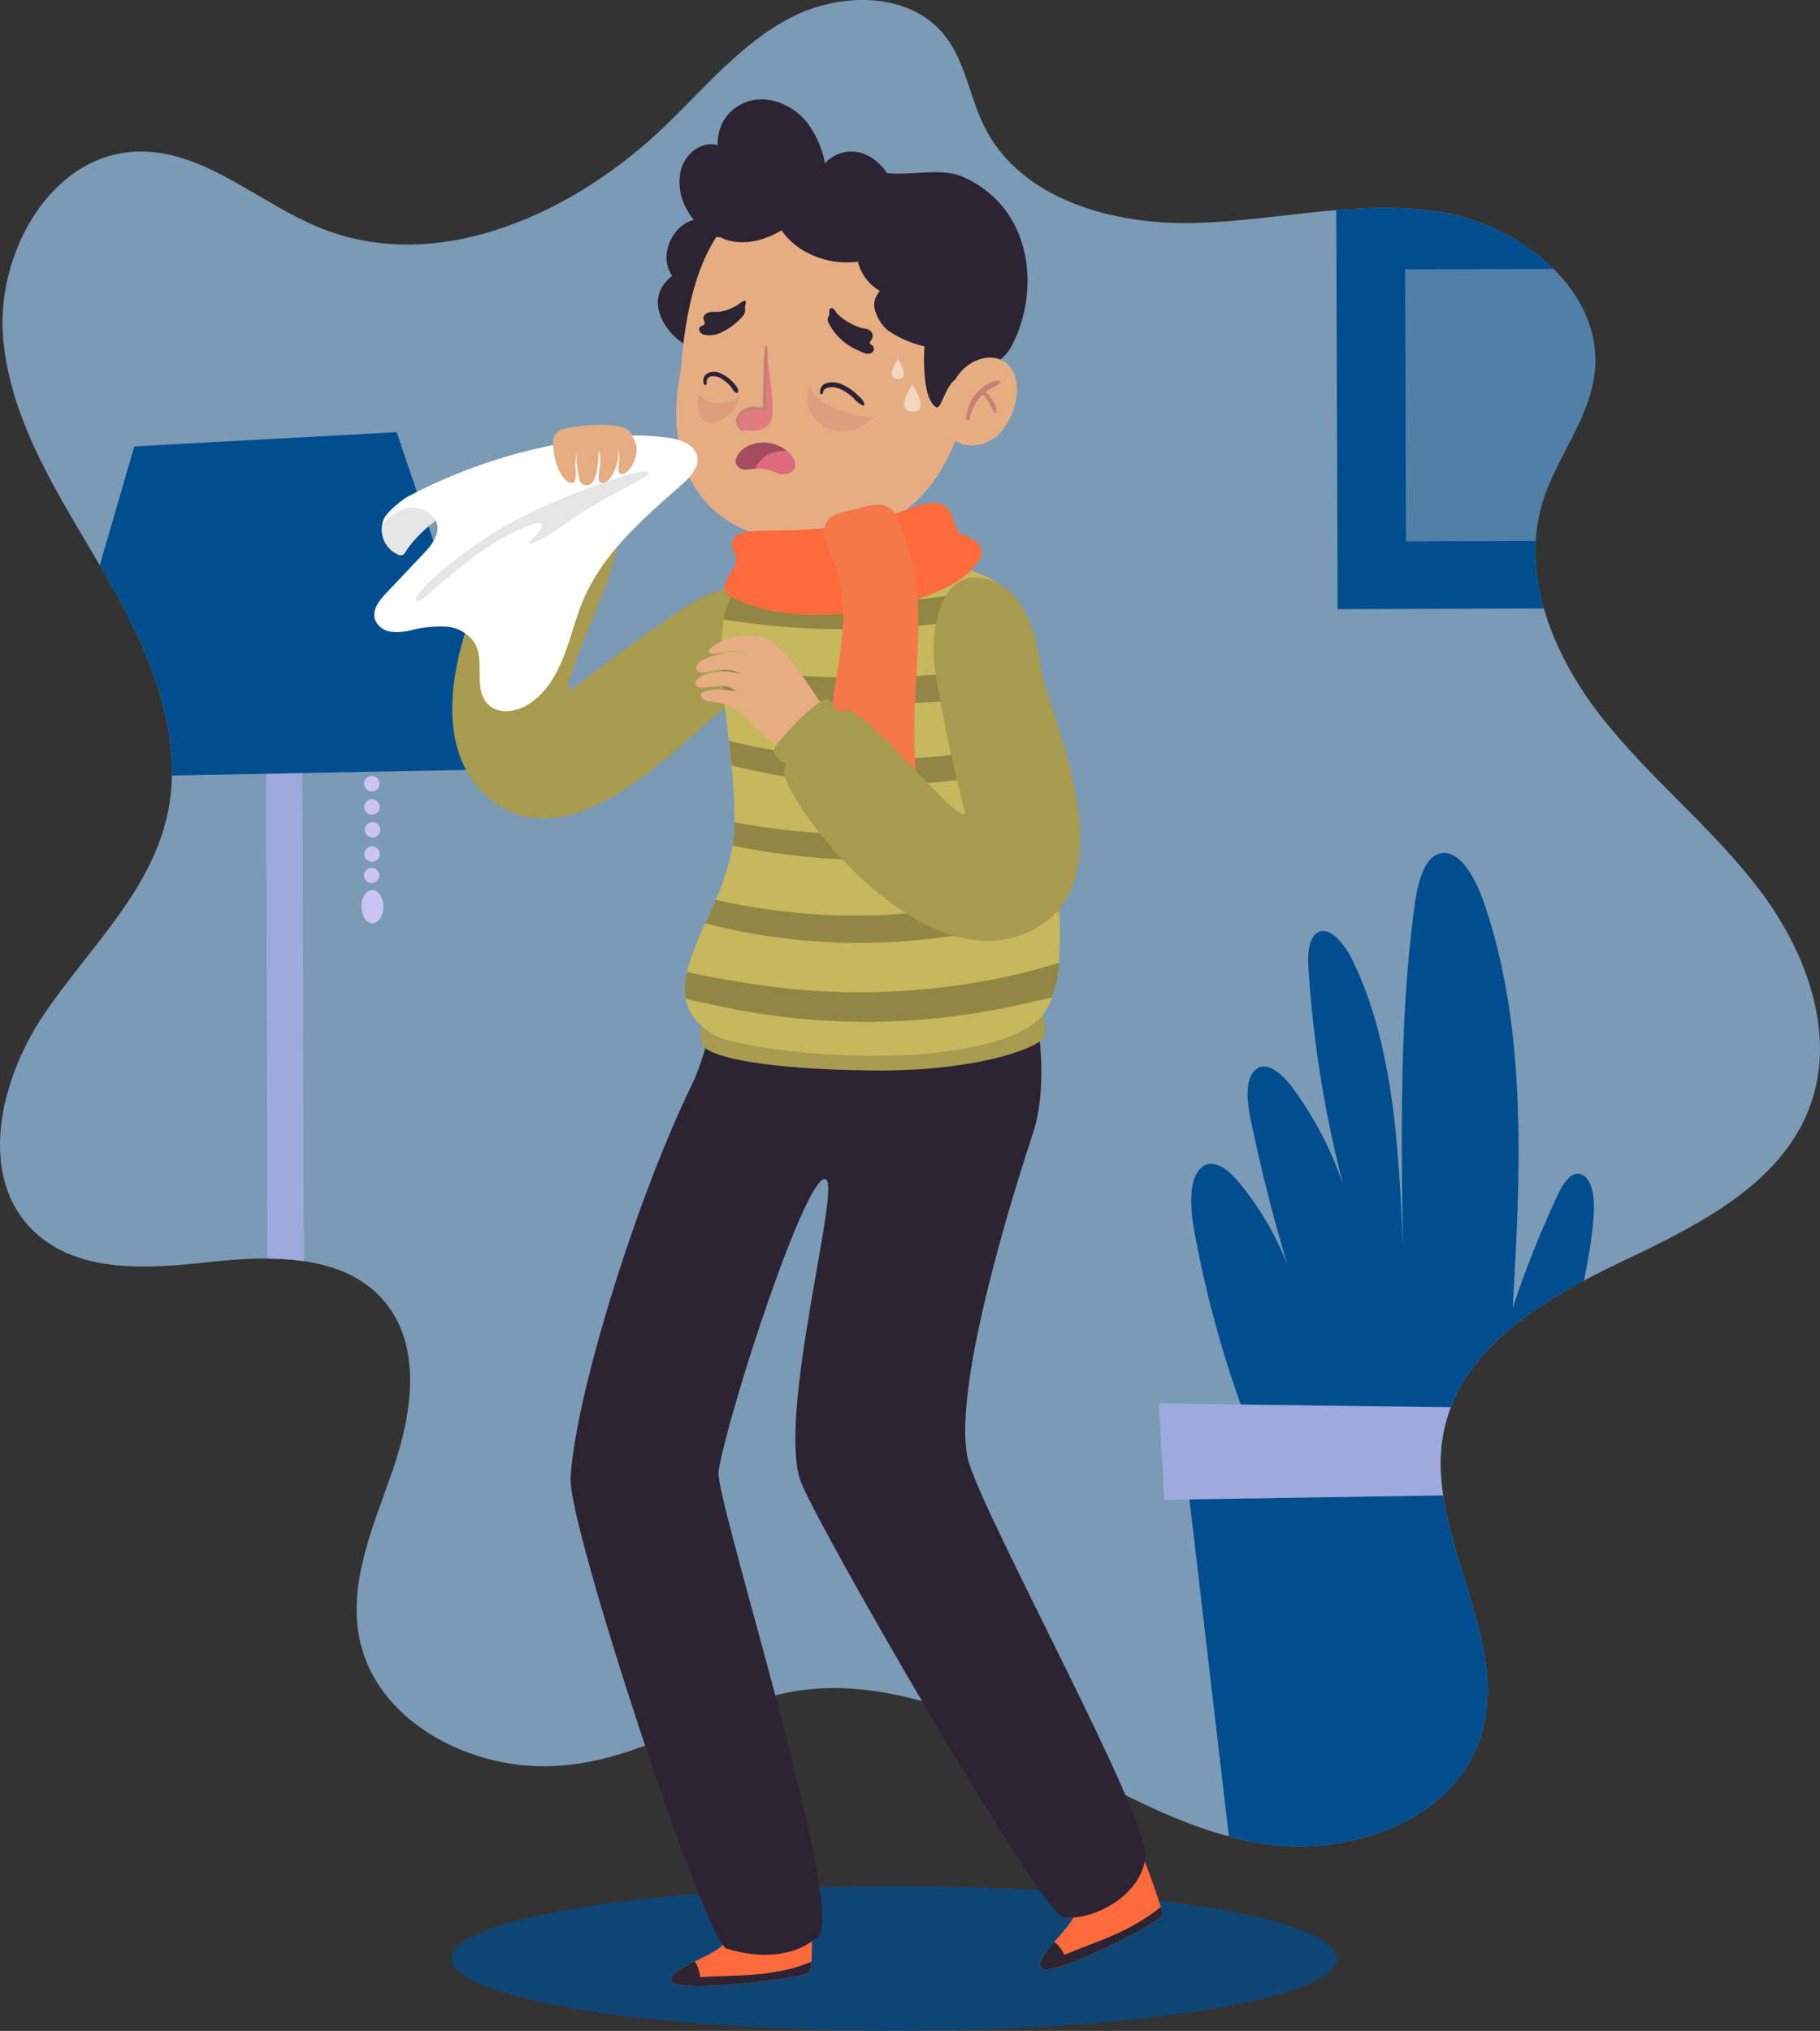 <svg xmlns="http://www.w3.org/2000/svg" xmlns:xlink="http://www.w3.org/1999/xlink" width="341.778" height="381.27" viewBox="0 0 341.778 381.27"><rect x="0" y="0" width="341.778" height="381.27" fill="#333333" stroke="none"/><defs><clipPath id="clip-path"><path id="Path_5292" fill="none" d="M106.437,331.624c-15.263.14-31.773-8.874-34.894-23.815-2.245-10.731,2.683-21.512,6.257-31.9s5.506-22.99-1.511-31.435c-7.429-8.973-21.058-8.8-32.648-7.537s-24.905,2.328-33.309-5.778c-10.591-10.17-6.406-28.248,1.775-40.449s19.812-22.792,23.18-37.081c3.739-15.684-3.426-31.847-11.557-45.815S6.123,79.882,4.621,63.809,13.453,29.139,29.592,28.5c12.713-.479,23,9.749,34.811,14.43,22.024,8.775,47.358-2.765,64.454-19.193,7.553-7.223,14.388-15.635,23.733-20.431S174.878-1.52,181.4,6.685c3.913,4.953,4.689,11.557,7.5,17.2C195.8,37.649,213.313,42.355,228.7,41.9s30.824-4.532,46-2.014,30.6,15,28.744,30.287c-1.024,8.618-7.157,15.734-9.724,24.022-4.309,13.918,2.055,29.057,11.07,40.5s20.637,20.637,29.478,32.194S348.95,194,343.939,207.635c-5.432,14.859-21.289,22.544-35.546,29.33S278.6,252.88,275.217,268.333c-4.2,19.135,12.688,38.8,6.909,57.52-4.953,16.13-25.087,23.031-41.729,20.175s-31.121-12.647-46.3-20.043c-13.489-6.6-30.114-11.73-45.121-7.487C134.289,322.609,122.443,331.475,106.437,331.624Z" data-name="Path 5292" transform="translate(-4.009 -0.04)"/></clipPath></defs><g id="Layer_2" data-name="Layer 2" transform="translate(-6.307 -1)"><path id="Path_5277" fill="#9bc7ed" d="M106.437,331.624c-15.263.14-31.773-8.874-34.894-23.815-2.245-10.731,2.683-21.512,6.257-31.9s5.506-22.99-1.511-31.435c-7.429-8.973-21.058-8.8-32.648-7.537s-24.905,2.328-33.309-5.778c-10.591-10.17-6.406-28.248,1.775-40.449s19.812-22.792,23.18-37.081c3.739-15.684-3.426-31.847-11.557-45.815S6.123,79.882,4.621,63.809,13.453,29.139,29.592,28.5c12.713-.479,23,9.749,34.811,14.43,22.024,8.775,47.358-2.765,64.454-19.193,7.553-7.223,14.388-15.635,23.733-20.431S174.878-1.52,181.4,6.685c3.913,4.953,4.689,11.557,7.5,17.2C195.8,37.649,213.313,42.355,228.7,41.9s30.824-4.532,46-2.014,30.6,15,28.744,30.287c-1.024,8.618-7.157,15.734-9.724,24.022-4.309,13.918,2.055,29.057,11.07,40.5s20.637,20.637,29.478,32.194S348.95,194,343.939,207.635c-5.432,14.859-21.289,22.544-35.546,29.33S278.6,252.88,275.217,268.333c-4.2,19.135,12.688,38.8,6.909,57.52-4.953,16.13-25.087,23.031-41.729,20.175s-31.121-12.647-46.3-20.043c-13.489-6.6-30.114-11.73-45.121-7.487C134.289,322.609,122.443,331.475,106.437,331.624Z" data-name="Path 5277" opacity=".7" transform="translate(2.298 0.96)"/><g id="Group_1095" clip-path="url(#clip-path)" data-name="Group 1095" transform="translate(6.307 1)"><path id="Path_5278" fill="#004e90" d="M316.38,56.207l.19,59.526,48.7-.149-.19-59.534Z" data-name="Path 5278" opacity=".35" transform="translate(-58.52 -9.814)"/><path id="Path_5279" fill="#cac4f4" d="M34.79,409.048c0,3.739,13.035,6.728,29.074,6.678S92.9,412.6,92.9,408.858,79.87,402.13,63.856,402.18,34.782,405.333,34.79,409.048Z" data-name="Path 5279" transform="translate(-9.38 -70.217)"/><rect id="Rectangle_1093" width="6.802" height="198.597" fill="#cac4f4" data-name="Rectangle 1093" transform="matrix(-1, 0.003, -0.003, -1, 57.355, 338.422)"/><rect id="Rectangle_1094" width="6.802" height="198.597" fill="#004e90" data-name="Rectangle 1094" opacity=".22" transform="matrix(-1, 0.003, -0.003, -1, 57.355, 338.422)"/><path id="Path_5280" fill="#004e90" d="M101.476,161.569c-.363-.718-21.463-63.249-21.463-63.249l-49.282,2.675L12.62,163.27Z" data-name="Path 5280" transform="translate(-5.511 -17.191)"/><path id="Path_5281" fill="#cac4f4" d="M86.85,177.955a1.445,1.445,0,1,0,1.436-1.445,1.445,1.445,0,0,0-1.436,1.445Z" data-name="Path 5281" transform="translate(-18.465 -30.835)"/><path id="Path_5282" fill="#cac4f4" d="M86.86,183.255A1.445,1.445,0,1,0,88.3,181.81,1.453,1.453,0,0,0,86.86,183.255Z" data-name="Path 5282" transform="translate(-18.467 -31.76)"/><path id="Path_5283" fill="#cac4f4" d="M87,188.379A1.445,1.445,0,1,0,88.444,187,1.445,1.445,0,0,0,87,188.379Z" data-name="Path 5283" transform="translate(-18.491 -32.666)"/><path id="Path_5284" fill="#cac4f4" d="M86.9,193.965a1.445,1.445,0,1,0,1.436-1.445,1.445,1.445,0,0,0-1.436,1.445Z" data-name="Path 5284" transform="translate(-18.474 -33.629)"/><path id="Path_5285" fill="#cac4f4" d="M86.82,198.82a1.436,1.436,0,1,0,.438-1.017,1.445,1.445,0,0,0-.438,1.017Z" data-name="Path 5285" transform="translate(-18.46 -34.481)"/><path id="Path_5286" fill="#cac4f4" d="M86.23,205.511c0,1.725.892,3.145,2.031,3.17s2.072-1.337,2.089-3.063-.892-3.153-2.031-3.178S86.247,203.785,86.23,205.511Z" data-name="Path 5286" transform="translate(-18.357 -35.36)"/><path id="Path_5287" fill="#004e90" d="M277.477,252.7c2.146-1.114,4.6.941,6.447,3.129a55.836,55.836,0,0,1,9.2,15.684c-2.716-9.006-5.052-18.2-6.975-27.522-.677-3.3-1.09-7.429.875-9.237s4.837.528,6.728,2.988a66.484,66.484,0,0,1,9.782,18.574,215.8,215.8,0,0,1-6.5-40.317c-.157-2.4-.157-5.2,1.189-6.6,2.13-2.221,5.225,1.106,6.852,4.35,7.859,15.75,8.907,35.5,9.675,54.053-.322-21.463-.636-43.124,2.2-63.926.561-4.127,1.7-8.858,4.648-9.733,3.525-1.048,6.6,4.177,8.255,8.866,8.313,23.857,7.008,50.9,5.506,76.441a196.542,196.542,0,0,1,8.486-21.273c1.015-2.171,2.576-4.565,4.458-3.8,2.171.892,2.526,4.953,2.262,8.016-1.3,14.785-6.109,28.612-13.5,38.9L298.2,315.769c-6.076-.487-10.451-8.866-13.3-16.568a204.245,204.245,0,0,1-9.4-34.671C274.712,260.106,274.538,254.262,277.477,252.7Z" data-name="Path 5287" transform="translate(-51.299 -33.889)"/><path id="Path_5288" fill="#004e90" d="M282.077,404.387l-8.337-71.265,76.622-2.732L341.9,404.272Z" data-name="Path 5288" transform="translate(-51.079 -57.689)"/><path id="Path_5289" fill="#cac4f4" d="M268.677,337.3,267.62,319.22l87.535,1.147.363,15.552Z" data-name="Path 5289" transform="translate(-50.011 -55.74)"/><path id="Path_5290" fill="#004e90" d="M268.677,337.3,267.62,319.22l87.535,1.147.363,15.552Z" data-name="Path 5290" opacity=".22" transform="translate(-50.011 -55.74)"/><path id="Path_5291" fill="#004e90" d="M308,45.958l.248,76.416,62.523-.2-.248-76.416Zm12.927,12.63,36.751-.116.165,51.065-36.751.124Z" data-name="Path 5291" transform="translate(-57.058 -8.018)"/></g><g id="OBJECTS" transform="translate(76.591 19.649)"><ellipse id="Ellipse_137" cx="83.16" cy="13.588" fill="#004e90" data-name="Ellipse 137" opacity=".7" rx="83.16" ry="13.588" transform="translate(14.494 335.446)"/><path id="Path_5358" fill="#ff6a3c" d="M183.039,444.439a4.8,4.8,0,0,1-.454,1.956c-.966,1.271-24.2,3.9-25.739,1.8-.826-1.156,1.651-2.476,4.284-3.8,2.2-1.081,4.54-2.179,5.308-3.2,1.725-2.295.71-4.449,5.679-4.631s10.872-.264,10.872-.264a70.22,70.22,0,0,1,.05,8.139Z" data-name="Path 5358" transform="translate(-100.936 -94.819)"/><path id="Path_5359" fill="#2d2433" d="M183.039,446.151a4.8,4.8,0,0,1-.454,1.956c-.966,1.271-24.2,3.9-25.739,1.8-.826-1.156,1.651-2.476,4.284-3.8a6.3,6.3,0,0,1,.991,2.947c4.557-.314,9.741-.132,14.215-1.007a26.786,26.786,0,0,0,6.7-1.9Z" data-name="Path 5359" transform="translate(-100.936 -96.531)"/><path id="Path_5360" fill="#ff6a3c" d="M263.476,432.845c-.429,1.577-20.39,11.557-22.495,10.021-1.114-.825.462-2.831,2.311-5,1.651-1.915,3.5-3.946,3.847-5.283.751-2.848.784-5.5,5.168-7.429a17.814,17.814,0,0,0,6.744-5.291,115.6,115.6,0,0,1,4.235,11.458A3.98,3.98,0,0,1,263.476,432.845Z" data-name="Path 5360" transform="translate(-115.582 -91.951)"/><path id="Path_5361" fill="#2d2433" d="M263.476,435.26c-.429,1.577-20.39,11.557-22.495,10.021-1.114-.825.462-2.831,2.311-5a6.463,6.463,0,0,1,1.882,2.427c4.194-1.791,9.146-3.3,13.084-5.63a31.6,31.6,0,0,0,5.027-3.376,3.98,3.98,0,0,1,.19,1.56Z" data-name="Path 5361" transform="translate(-115.582 -94.366)"/><path id="Path_5362" fill="#2d2433" d="M220.682,250.556c-3.244,9.8-16.039,49.917-11.986,62.275s33.672,66.37,33.069,73.6-9.567,12.118-15.412,11.5c-4.053-.429-47.309-75.433-49.463-82.211-4.053-12.77,7.429-54.144,4.953-56.274-3.3-2.9-18.615,44.1-20.241,54.747-.768,5.044,24.17,82.549,18.664,87.337s-13.125,3.517-17.178,2.237-29.775-79.429-29.288-88.328c.825-14.908,11.854-51.313,22.8-73.89,3.393-7,5.547-20.249,6.431-21.067,2.8-2.625,36.99-5.58,53.657.083C221.763,222.233,223.942,240.757,220.682,250.556Z" data-name="Path 5362" transform="translate(-96.942 -56.607)"/><path id="Path_5363" fill="#a89b4f" d="M129.225,111.489c-2.047.314-1.816,3.36-1.56,4.854s10,5.044,10.9,4.788,3.566-3.55,3.021-4.524C140.543,114.766,130.34,111.315,129.225,111.489Z" data-name="Path 5363" transform="translate(-95.844 -38.136)"/><path id="Path_5364" fill="#a89b4f" d="M170.231,133.456c2.435,5.613-.586,12.126-10.17,18.037-7.611,4.7-30.543,33.11-46.987,17.822s4.623-51.907,9.27-53.756,13.67,2.666,15.313,6.1-11.3,28.207-8.577,28.116c4.771-3.773,13.307-10.31,21.884-15.858C158.27,129.188,167.8,127.843,170.231,133.456Z" data-name="Path 5364" transform="translate(-92.248 -38.773)"/><path id="Path_5365" fill="#a89b4f" d="M164.938,227.688s-2.774,6.315-.949,8.321,11.441,4.243,31.509,4.458c19.028.206,29.619-3.789,31.814-5.613s-.949-8.643-.949-8.643Z" data-name="Path 5365" transform="translate(-102.103 -58.157)"/><path id="Path_5366" fill="#c7b75d" d="M230.073,202.824a16.344,16.344,0,0,1-.57,4c-.289.718-.471,1.552-.759,2.476a9.394,9.394,0,0,1-1.651,3.236c-2,2.476-6.183,4.953-15.957,6.6-17.987,3.013-42.166-.553-45.716-2.675a15.418,15.418,0,0,1-2.476-1.8,8.874,8.874,0,0,1-3-5.1,12.317,12.317,0,0,1,.239-5.027,52.293,52.293,0,0,1,3.467-9.138c.652-1.428,1.313-2.889,1.948-4.392a44.759,44.759,0,0,0,3.186-10.145,25.54,25.54,0,0,0,.338-3.475v-.892a99.69,99.69,0,0,0-.57-10.731c-.149-1.535-.322-3.071-.5-4.606-.355-3.112-.726-6.2-1-9.163-.149-1.544-.264-3.063-.33-4.524a40.729,40.729,0,0,1,.388-9.08,15.808,15.808,0,0,1,1.387-4.309,9.848,9.848,0,0,1,1.783-2.518c7.685-7.751,40.647-6.323,48.7.347a2.321,2.321,0,0,1,.256.239,13.48,13.48,0,0,1,2.848,4.532,57.322,57.322,0,0,1,2.98,9.642q.594,2.551,1.106,5.366c.52,2.782.982,5.721,1.4,8.734q.33,2.476.627,4.953c.338,2.922.636,5.869.892,8.775q.231,2.683.413,5.3c.2,2.716.347,5.357.462,7.859.091,2.047.157,4,.19,5.828C230.246,197.045,230.213,200.347,230.073,202.824Z" data-name="Path 5366" transform="translate(-101.479 -40.723)"/><g id="Group_1096" data-name="Group 1096" opacity=".4" transform="translate(58.339 91.406)"><path id="Path_5367" fill="#423d1e" d="M230.078,219a16.344,16.344,0,0,1-.57,4c-.289.718-.471,1.552-.759,2.476-.826.215-1.717.413-2.559.6-1.18.281-2.328.537-3.451.784a132.738,132.738,0,0,1-27.365,3.219,130.676,130.676,0,0,1-28.067-2.732l-3.054-.644c-1.4-.289-2.831-.6-4.276-.958a12.316,12.316,0,0,1,.239-5.027c3.781.883,7.6,1.486,11.078,2.064a128.859,128.859,0,0,0,26.011,1.651,130.467,130.467,0,0,0,26.507-3.657Q226.941,219.941,230.078,219Z" data-name="Path 5367" transform="translate(-159.824 -148.305)"/><path id="Path_5368" fill="#423d1e" d="M230.947,206c-2.518.826-5.035,1.486-7.479,2.122a119.77,119.77,0,0,1-24.179,3.7,114.239,114.239,0,0,1-34.819-3.525c.652-1.428,1.313-2.889,1.948-4.392a119.152,119.152,0,0,0,32.689,2.774,115.948,115.948,0,0,0,24.121-3.946c2.576-.71,5.077-1.577,7.553-2.518C230.873,202.216,230.947,204.164,230.947,206Z" data-name="Path 5368" transform="translate(-160.635 -145.026)"/><path id="Path_5369" fill="#423d1e" d="M231.4,189.521c-2.476.578-4.953,1.073-7.38,1.544a140.4,140.4,0,0,1-20.679,2.476,133.73,133.73,0,0,1-32.656-2.609,25.542,25.542,0,0,0,.338-3.475v-.892a140.795,140.795,0,0,0,31.559,2.179,135.193,135.193,0,0,0,20.117-2.419c2.8-.561,5.539-1.3,8.255-2.1Q231.207,186.9,231.4,189.521Z" data-name="Path 5369" transform="translate(-161.72 -142.237)"/><path id="Path_5370" fill="#423d1e" d="M229.951,172.541l-3.533.826a122.461,122.461,0,0,1-22.379,3.054,117.3,117.3,0,0,1-33.713-3.451c-.149-1.535-.322-3.071-.5-4.606a119.06,119.06,0,0,0,33.507,3.3,115.569,115.569,0,0,0,21.793-3c1.4-.338,2.807-.693,4.193-1.081Q229.653,170.048,229.951,172.541Z" data-name="Path 5370" transform="translate(-161.57 -139.332)"/><path id="Path_5371" fill="#423d1e" d="M227.639,155.866a197.548,197.548,0,0,1-22.7,2.369A164.743,164.743,0,0,1,168.55,156.2c-.149-1.544-.264-3.063-.33-4.524a185.392,185.392,0,0,0,36.057,1.544,172.264,172.264,0,0,0,22.288-2.716Q227.127,153.067,227.639,155.866Z" data-name="Path 5371" transform="translate(-161.289 -136.351)"/><path id="Path_5372" fill="#423d1e" d="M223.63,137.884a149.819,149.819,0,0,1-20.637,3.1,143.4,143.4,0,0,1-34.332-1.387,15.808,15.808,0,0,1,1.387-4.309,151.667,151.667,0,0,0,32.029.826,146.827,146.827,0,0,0,18.681-2.749,13.481,13.481,0,0,1,2.873,4.524Z" data-name="Path 5372" transform="translate(-161.366 -133.36)"/></g><path id="Path_5373" fill="#b26f69" d="M200.508,128.757a14.785,14.785,0,0,1-6.6,2.683c-5.027.908-4.722-1.527-4.722-1.527l-.825-5.869-1.2-8.552,11.854-1.651,1.007,7.2.925,6.6a1.238,1.238,0,0,1-.437,1.114Z" data-name="Path 5373" transform="translate(-106.255 -38.548)"/><path id="Path_5374" fill="#a34b5f" d="M200.061,121.037a24.161,24.161,0,0,1-3.888,1.651,36.189,36.189,0,0,1-5.184,1.172,13.571,13.571,0,0,1-2.592.223l-1.2-8.552,11.854-1.651Z" data-name="Path 5374" opacity=".4" transform="translate(-106.262 -38.555)"/><path id="Path_5375" fill="#2d2433" d="M166.536,52.935c-5.844-8.04-14.207,1.7-10.2,7.595-6.645,5.192.784,13.092,3.806,13.3C160.684,70.617,166.883,59.828,166.536,52.935Z" data-name="Path 5375" transform="translate(-100.407 -27.387)"/><path id="Path_5376" fill="#e6ad83" d="M158.716,76.483c-3.863,19.317,5.168,33.688,26.655,31.847s26.176-18.351,29.338-35.092-7.545-32.722-25.541-32.789C168.35,40.376,160.45,52.89,158.716,76.483Z" data-name="Path 5376" transform="translate(-101.139 -25.74)"/><g id="Group_1097" data-name="Group 1097" opacity=".5" transform="translate(97.197 48.745)"><path id="Path_5377" fill="#fff" d="M208.022,81.68s-2.534,3.649,0,3.731S208.022,81.68,208.022,81.68Z" data-name="Path 5377" transform="translate(-206.896 -81.68)"/><path id="Path_5378" fill="#fff" d="M211.235,87.51s-3.459,4.953,0,5.093S211.235,87.51,211.235,87.51Z" data-name="Path 5378" transform="translate(-207.385 -82.697)"/></g><path id="Path_5379" fill="#2d2433" d="M211.908,37.225c-4.07-1.833-9.5-.256-14.372-.743a9.138,9.138,0,0,0-4.127-3.541,6.769,6.769,0,0,0-6.662.892,6.479,6.479,0,0,0-.826.825,18.639,18.639,0,0,0-2.534-6.455,11.557,11.557,0,0,0-8.3-5.5,8.329,8.329,0,0,0-8.337,4.127,9.4,9.4,0,0,0-1,4.416,4.417,4.417,0,0,0-1.09-.173c-2.741-.058-5.011,2.138-5.778,4.656a10.385,10.385,0,0,0,1.288,7.941,12,12,0,0,0,2.584,3.1,10.583,10.583,0,0,0,3.211,1.791.107.107,0,0,0,.157-.091c5.564,2.823,11.648-1.271,11.648-1.271s2.163,3.921,8.255,5.547a15.849,15.849,0,0,0,6.084.355.733.733,0,0,0,.058.347,8.915,8.915,0,0,0,4.061,5.168,4.433,4.433,0,0,0-.949,1.651c-.578,1.816.966,4.548,2.394,5.7A19.34,19.34,0,0,0,204.594,69s-.718,9.493,2.122,11.384c1.065.71,1.651-3.872,3.756-5.2,3.3-2.138,8.057-1.758,10.409-6.117C226.346,58.944,225.149,43.168,211.908,37.225Z" data-name="Path 5379" transform="translate(-101.269 -22.631)"/><path id="Path_5380" fill="#e6ad83" d="M219.757,95.345c.883,2.567,5.069,3.484,8.453,1.18s5.844-9.279,3.3-13.068-8.494-2.105-10.731,2.41A13.615,13.615,0,0,0,219.757,95.345Z" data-name="Path 5380" transform="translate(-111.866 -32.88)"/><path id="Path_5381" fill="#a34b5f" d="M230.159,87.069a.256.256,0,0,0-.116-.421,3.409,3.409,0,0,0-2.361.71,8.205,8.205,0,0,0-1.973,1.651,7.314,7.314,0,0,0-1.849,4.8c0,.322.52.421.594.074a9.006,9.006,0,0,1,2-4.243,6,6,0,0,1,.462-.454c.066.074.14.149.2.223l.355.4a7.916,7.916,0,0,1,.611.875c.38.619.611,1.321,1.032,1.907.083.107.305.124.33,0a3.492,3.492,0,0,0-.652-2.278,6.928,6.928,0,0,0-.735-.966,3.894,3.894,0,0,0-.413-.413l-.206-.165a6.072,6.072,0,0,1,.759-.545A10.657,10.657,0,0,0,230.159,87.069Z" data-name="Path 5381" opacity=".45" transform="translate(-112.659 -33.8)"/><path id="Path_5382" fill="#2d2433" d="M200.948,77.563a.908.908,0,0,0-.33-.5c-.157-.107-.355-.2-.4-.388s.157-.429.305-.627a1.271,1.271,0,0,0-.19-1.651c-.5-.487-1.3-.4-1.915-.627a13.463,13.463,0,0,1-2.4-1.106,9.254,9.254,0,0,1-1.907-1.486c-.272-.281-.57-.974-.991-1.057-.776-.157-.413.933-.561,1.313a2.789,2.789,0,0,0-.272.759,1.593,1.593,0,0,0,.248.825,10.732,10.732,0,0,0,3.649,4.037,15.974,15.974,0,0,0,2.782,1.4,2.245,2.245,0,0,0,1.081.215,1.048,1.048,0,0,0,.875-.611A.826.826,0,0,0,200.948,77.563Z" data-name="Path 5382" transform="translate(-107.148 -30.915)"/><path id="Path_5383" fill="#2d2433" d="M163.1,74.071l.05.124a1.279,1.279,0,0,0,.826.619,5.118,5.118,0,0,0,3.508-.553,11.722,11.722,0,0,0,3.566-2.724,1.956,1.956,0,0,0,.66-1.238,5.474,5.474,0,0,1-.041-.9c0-.165.132-.33.157-.5.14-.916-.875-.173-1.106,0a8.008,8.008,0,0,1-1.461.883,8.791,8.791,0,0,1-2.32.718c-.826.132-1.791-.149-2.534.33a1.164,1.164,0,0,0-.553.9c0,.355.371.693.215,1.048s-.479.3-.71.479a.768.768,0,0,0-.256.817Z" data-name="Path 5383" transform="translate(-102.051 -30.626)"/><path id="Path_5384" fill="#a34b5f" d="M182.018,105.981c-2.113,1.692-3.607-.528-5.919-.446a5.308,5.308,0,0,0-1.139.074c-1.791.165-2.386.421-3.3-.537-1.073-1.139.825-4.425,5.027-4.383A6.8,6.8,0,0,1,181,102.283C182.463,103.538,183.008,105.2,182.018,105.981Z" data-name="Path 5384" transform="translate(-103.498 -36.253)"/><path id="Path_5385" fill="#dd6b7d" d="M182.778,106.311c-2.113,1.692-3.607-.528-5.919-.446a5.308,5.308,0,0,0-1.139.074,5.985,5.985,0,0,1,2.047-2.369,6.109,6.109,0,0,1,4-.958C183.224,103.867,183.769,105.526,182.778,106.311Z" data-name="Path 5385" transform="translate(-104.258 -36.582)"/><path id="Path_5386" fill="#2d2433" d="M198.115,89.863a10.956,10.956,0,0,0-1.007-.949,8.775,8.775,0,0,0-2.41-1.527,4.408,4.408,0,0,0-2.757-.3,1.692,1.692,0,0,0-1.346,1.94c.066.314.512.223.528-.066.05-.908,1.09-1.114,1.816-1.057a5.027,5.027,0,0,1,2.1.685,10.732,10.732,0,0,1,1.775,1.329,5.159,5.159,0,0,0,1.767,1.4.248.248,0,0,0,.305-.305,2.716,2.716,0,0,0-.768-1.156Z" data-name="Path 5386" transform="translate(-106.85 -33.862)"/><path id="Path_5387" fill="#2d2433" d="M170.106,87.2a6.133,6.133,0,0,0-.825-.925,6.389,6.389,0,0,0-2.122-1.42,2.625,2.625,0,0,0-2.476.1,1.56,1.56,0,0,0-.545,1.973.272.272,0,0,0,.5-.215,1.048,1.048,0,0,1,.825-1.263,2.757,2.757,0,0,1,1.956.454,6,6,0,0,1,1.478,1.18,8.8,8.8,0,0,1,.594.751,1.849,1.849,0,0,0,.685.718.264.264,0,0,0,.363-.215A1.585,1.585,0,0,0,170.106,87.2Z" data-name="Path 5387" transform="translate(-102.21 -33.443)"/><path id="Path_5388" fill="#a34b5f" d="M188.225,87.68s-2.1,4.738,2.336,7.512c5.143,3.219,9.468-1.436,9.468-1.436S189.455,92.773,188.225,87.68Z" data-name="Path 5388" opacity=".15" transform="translate(-106.354 -33.982)"/><path id="Path_5389" fill="#a34b5f" d="M170.783,89.956s-1,4.02-4.73,5.027S162.462,91,163.114,89.75C163.56,91.236,167.382,92.433,170.783,89.956Z" data-name="Path 5389" opacity=".15" transform="translate(-101.996 -34.344)"/><path id="Path_5390" fill="#a34b5f" d="M177.236,78.711a.149.149,0,0,0-.272,0,11.929,11.929,0,0,0-.289,2.864c-.041,1.015-.05,2.039-.074,3.054-.05,1.9-.1,3.789-.132,5.679-1.651-.347-3.459-.363-4.548,1.09a2.13,2.13,0,0,0,.826,3.3c.157.058.272-.206.116-.272a1.75,1.75,0,0,1-.182-2.972c1.139-.925,2.724-.7,4.037-.363a.363.363,0,0,0,.454-.347q.083-3.054.149-6.125c0-1.015.058-2.039.066-3.054a11.879,11.879,0,0,0-.149-2.856Z" data-name="Path 5390" opacity=".45" transform="translate(-103.512 -32.402)"/><path id="Path_5391" fill="#dd6b7d" d="M172.965,95.061a1.75,1.75,0,0,1-.182-2.972c1.139-.925,2.724-.7,4.037-.363a.363.363,0,0,0,.454-.347q.083-3.054.149-6.125c0-1.015.058-2.039.066-3.054,0,0,1.263,7.479.825,10.418S174.484,95.391,172.965,95.061Z" data-name="Path 5391" opacity=".74" transform="translate(-103.617 -33.026)"/><path id="Path_5392" fill="#ff6a3c" d="M170.489,123.57c2.122,2.84-3.376,5.49-1.007,8.032,12.217,7.793,40.267,2.476,46.228-5.217,2.675-2.831,1.651-4.788-2.914-6.356-2.055-4.416-1.42-6.488-7.124-5.308C182.426,123.81,168.368,115.662,170.489,123.57Z" data-name="Path 5392" transform="translate(-103.064 -38.644)"/><path id="Path_5393" fill="#f47848" d="M195.589,116.093a5.828,5.828,0,0,0-3.3,1.469,4.127,4.127,0,0,0-.7,3.682,20.182,20.182,0,0,0,1.461,3.6c2.089,4.755,2.254,10.137,1.734,15.3s-1.7,10.253-2.163,15.42a57.009,57.009,0,0,0,1.519,19.135c.636,2.476,1.6,5.2,3.805,6.6a11.285,11.285,0,0,0,5.069,1.3l7.429.718a3.467,3.467,0,0,0,1.7-.116,2.476,2.476,0,0,0,1.263-2.567,8.692,8.692,0,0,0-1.081-2.864c-3.244-6.455-4-13.885-3.929-21.108s.941-14.438.726-21.661a44.2,44.2,0,0,0-3.1-15.94c-.7-1.651-1.461-3.69-3.409-4.127C200.517,114.475,197.677,115.656,195.589,116.093Z" data-name="Path 5393" transform="translate(-106.998 -38.721)"/><path id="Path_5394" fill="#e6ad83" d="M169.953,155.051c-2.476-1.709-3.888-.826-6.175-.71s-2.105-1.552.735-2.642a11.738,11.738,0,0,1,6.249.066c-3.3-1.808-6.678.4-8.1-.462-.619-.371-.264-1.709,1.354-2.377a14.859,14.859,0,0,1,8.346-.925c-2.708-1.577-5.646.3-7.157,0-1.04-.223-.3-1.123.949-1.841a11.879,11.879,0,0,1,8.255-1.321c3.442.619,6.736,5.572,10.657,11.384,1.156,1.709,2.212,2.476,1.42,5.044s-3.574,5.093-5.316,5.217c-2.237.149-5.778-2.344-8.577-5.514a10.542,10.542,0,0,0-7.429-4c-2.237-.272-2.394-1.4-1.288-1.841S166.626,154.539,169.953,155.051Z" data-name="Path 5394" transform="translate(-101.9 -43.915)"/><path id="Path_5395" fill="#a89b4f" d="M180.2,168.264c-.553,2,2.328,3.03,3.8,3.4s8.684-7.083,8.808-8.007-1.791-4.705-2.906-4.6C187.8,159.258,180.492,167.174,180.2,168.264Z" data-name="Path 5395" transform="translate(-105.027 -46.438)"/><path id="Path_5396" fill="#a89b4f" d="M218.224,131.37c6.117.058,10.839,5.465,12.341,16.625,1.189,8.866,17.8,41.4-2.84,50.173s-45.534-25.334-45.336-30.337,8-11.4,11.8-11.507,21.166,21.793,22.2,19.317c-1.511-5.894-4.012-16.345-5.589-26.416C209.458,140.558,212.107,131.3,218.224,131.37Z" data-name="Path 5396" transform="translate(-105.422 -41.607)"/><path id="Path_5397" fill="#e6e6e6" d="M96.024,121.557a24.583,24.583,0,0,1,5.366-5.1,44.742,44.742,0,0,1,6.967-4.177c.677-.322,1.354-.619,2.047-.908.33-1.651.446-2.749.462-2.79s-11.144,2.964-15.28,4.5-4.557,3.913-4.557,3.913a5.168,5.168,0,0,0,2.947,6.133.941.941,0,0,0,1.222-.33,14.037,14.037,0,0,1,.825-1.238Z" data-name="Path 5397" transform="translate(-89.446 -37.63)"/><path id="Path_5398" fill="#fff" d="M131.845,99.459a48.226,48.226,0,0,1,12.9.1c2.113.355,4.532,1.271,5.027,3.351s-1.271,3.971-2.881,5.39c-7.107,6.274-14.6,12.688-18.375,21.388-1.511,3.467-2.361,7.174-3.731,10.731s-3.368,6.967-6.53,9.039c-2.336,1.527-5.778,2.064-7.743.091-2.84-2.823-.528-7.991-2.476-11.458a6.951,6.951,0,0,0-5.456-3.137,21.875,21.875,0,0,0-6.488.677,10.517,10.517,0,0,1-3.888.272,3.682,3.682,0,0,1-2.931-2.311c-.545-1.808.825-3.566,2.146-4.953l6.942-7.33c1.453-1.535,3.013-3.434,2.584-5.506-.4-1.907-2.476-3.1-4.408-3.162-2.146-.066-3.847,1.1-5.778,2.864.256-1.734,3.508-4.334,4.829-5.027q4.127-2.155,8.42-3.929a101.006,101.006,0,0,1,17.732-5.465A98.312,98.312,0,0,1,131.845,99.459Z" data-name="Path 5398" transform="translate(-89.151 -35.971)"/><path id="Path_5399" fill="#e6e6e6" d="M142.383,107.434c-.38-1.412-16.634,4.367-25.7,9.312s-19.11,13.588-17.954,14.743,9.906-10.154,22.074-14.413c1.651-.578,2.3.578-.083,2.551s.413,1.568,6.175-2.716S142.63,108.342,142.383,107.434Z" data-name="Path 5399" transform="translate(-90.807 -37.392)"/><path id="Path_5400" fill="#e6ad83" d="M134.871,107.276a21.413,21.413,0,0,1-.685-5.688c-.058,1.065-.173,1.857-.157,2.873s.338,3.071-.627,3.112-2-1.164-2.7-2.914a13.43,13.43,0,0,1-.883-4.6,2.559,2.559,0,0,1,2.113-2.642,29.594,29.594,0,0,1,9.229-.644c3.343.355,3.4,1.651,4.127,3.236.875,1.948-.883,5.778-2.476,5.878s.124-2.807-.958-5.06c.826,1.651-.619,6.208-2.476,6.7-.974.264-1.032-.743-.991-1.271.1-1.577.685-3.195,0-4.747.05,1.3-.231,4.87-1.172,5.96a1.412,1.412,0,0,1-2.344-.2Z" data-name="Path 5400" transform="translate(-96.248 -35.55)"/></g></g></svg>